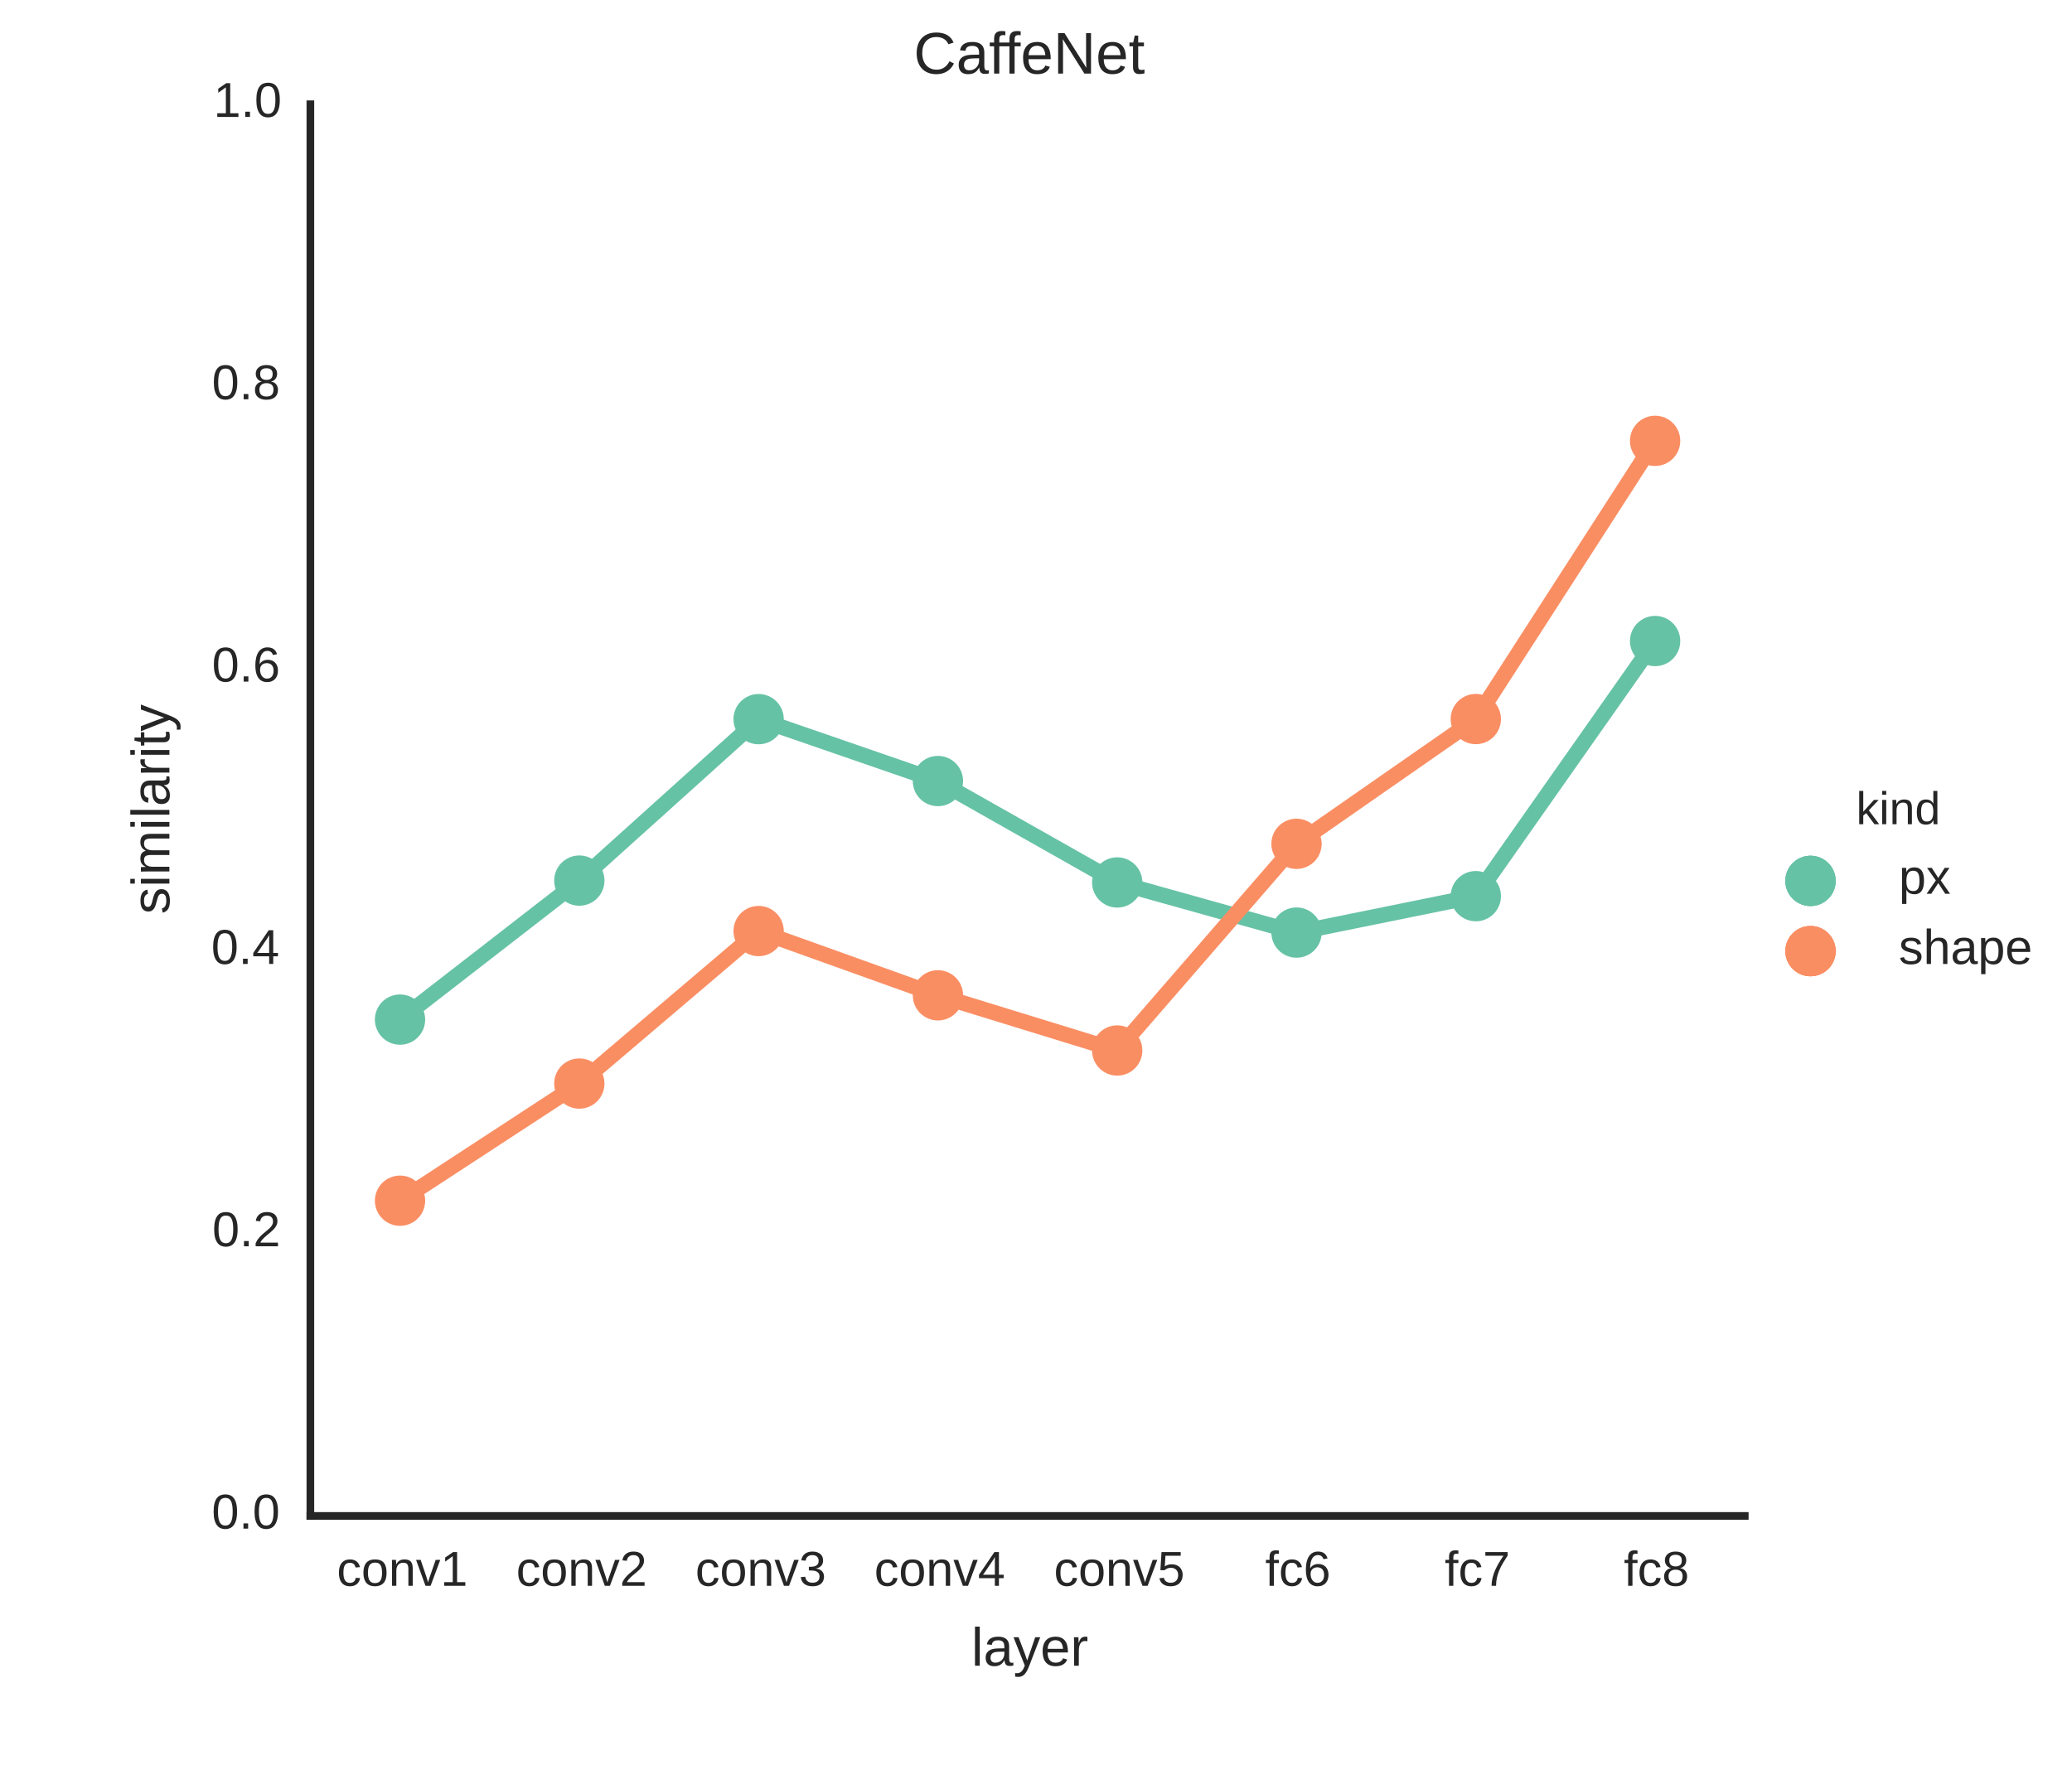 <?xml version="1.0" encoding="utf-8" standalone="no"?>
<!DOCTYPE svg PUBLIC "-//W3C//DTD SVG 1.1//EN"
  "http://www.w3.org/Graphics/SVG/1.1/DTD/svg11.dtd">
<!-- Created with matplotlib (http://matplotlib.org/) -->
<svg height="288pt" version="1.1" viewBox="0 0 338 288" width="338pt" xmlns="http://www.w3.org/2000/svg" xmlns:xlink="http://www.w3.org/1999/xlink">
 <defs>
  <style type="text/css">
*{stroke-linecap:butt;stroke-linejoin:round;}
  </style>
 </defs>
 <g id="figure_1">
  <g id="patch_1">
   <path d="
M0 288
L338.161 288
L338.161 0
L0 0
z
" style="fill:#ffffff;"/>
  </g>
  <g id="axes_1">
   <g id="patch_2">
    <path d="
M50.631 247.34
L284.618 247.34
L284.618 17.01
L50.631 17.01
z
" style="fill:#ffffff;"/>
   </g>
   <g id="matplotlib.axis_1">
    <g id="xtick_1">
     <g id="line2d_1">
      <defs>
       <path d="
M0 0
L0 0" id="m9ceacb34a3" style="stroke:#262626;stroke-width:0.8;"/>
      </defs>
      <g>
       <use style="fill:#262626;stroke:#262626;stroke-width:0.8;" x="65.256" xlink:href="#m9ceacb34a3" y="247.34"/>
      </g>
     </g>
     <g id="text_1">
      <!-- conv1 -->
      <defs>
       <path d="
M40.281 0
L40.281 33.5
Q40.281 37.359 39.719 39.938
Q39.156 42.531 37.891 44.109
Q36.625 45.703 34.547 46.359
Q32.469 47.016 29.391 47.016
Q26.266 47.016 23.75 45.922
Q21.234 44.828 19.453 42.75
Q17.672 40.672 16.688 37.625
Q15.719 34.578 15.719 30.609
L15.719 0
L6.938 0
L6.938 41.547
Q6.938 43.219 6.906 45.047
Q6.891 46.875 6.828 48.5
Q6.781 50.141 6.734 51.312
Q6.688 52.484 6.641 52.828
L14.938 52.828
Q14.984 52.594 15.031 51.516
Q15.094 50.438 15.156 49.047
Q15.234 47.656 15.281 46.219
Q15.328 44.781 15.328 43.797
L15.484 43.797
Q16.75 46.094 18.266 47.953
Q19.781 49.812 21.781 51.094
Q23.781 52.391 26.359 53.094
Q28.953 53.812 32.375 53.812
Q36.766 53.812 39.938 52.734
Q43.109 51.656 45.156 49.406
Q47.219 47.172 48.172 43.625
Q49.125 40.094 49.125 35.203
L49.125 0
z
" id="LiberationSans-6e"/>
       <path d="
M51.422 26.469
Q51.422 12.594 45.312 5.797
Q39.203 -0.984 27.594 -0.984
Q22.078 -0.984 17.719 0.672
Q13.375 2.344 10.375 5.766
Q7.375 9.188 5.781 14.328
Q4.203 19.484 4.203 26.469
Q4.203 53.812 27.875 53.812
Q34.031 53.812 38.5 52.094
Q42.969 50.391 45.828 46.969
Q48.688 43.562 50.047 38.422
Q51.422 33.297 51.422 26.469
M42.188 26.469
Q42.188 32.625 41.234 36.625
Q40.281 40.625 38.453 43.016
Q36.625 45.406 33.984 46.359
Q31.344 47.312 28.031 47.312
Q24.656 47.312 21.938 46.312
Q19.234 45.312 17.328 42.891
Q15.438 40.484 14.422 36.469
Q13.422 32.469 13.422 26.469
Q13.422 20.312 14.5 16.281
Q15.578 12.25 17.453 9.859
Q19.344 7.469 21.906 6.484
Q24.469 5.516 27.484 5.516
Q30.859 5.516 33.594 6.469
Q36.328 7.422 38.234 9.812
Q40.141 12.203 41.156 16.25
Q42.188 20.312 42.188 26.469" id="LiberationSans-6f"/>
       <path d="
M29.938 0
L19.531 0
L0.344 52.828
L9.719 52.828
L21.344 18.453
Q21.688 17.391 22.141 15.844
Q22.609 14.312 23.094 12.641
Q23.578 10.984 24 9.438
Q24.422 7.906 24.703 6.891
Q25 7.906 25.453 9.438
Q25.922 10.984 26.406 12.594
Q26.906 14.203 27.422 15.734
Q27.938 17.281 28.328 18.359
L40.328 52.828
L49.656 52.828
z
" id="LiberationSans-76"/>
       <path d="
M7.625 0
L7.625 7.469
L25.141 7.469
L25.141 60.406
L9.625 49.312
L9.625 57.625
L25.875 68.797
L33.984 68.797
L33.984 7.469
L50.734 7.469
L50.734 0
z
" id="LiberationSans-31"/>
       <path d="
M13.422 26.656
Q13.422 22.125 14.078 18.312
Q14.75 14.5 16.312 11.734
Q17.875 8.984 20.438 7.469
Q23 5.953 26.766 5.953
Q31.453 5.953 34.594 8.484
Q37.75 11.031 38.484 16.312
L47.359 15.719
Q46.922 12.453 45.453 9.422
Q44 6.391 41.484 4.094
Q38.969 1.812 35.344 0.406
Q31.734 -0.984 27 -0.984
Q20.797 -0.984 16.453 1.109
Q12.109 3.219 9.391 6.906
Q6.688 10.594 5.469 15.594
Q4.25 20.609 4.25 26.469
Q4.25 31.781 5.125 35.859
Q6 39.938 7.594 42.984
Q9.188 46.047 11.328 48.125
Q13.484 50.203 15.984 51.438
Q18.5 52.688 21.281 53.25
Q24.078 53.812 26.906 53.812
Q31.344 53.812 34.812 52.594
Q38.281 51.375 40.797 49.25
Q43.312 47.125 44.875 44.234
Q46.438 41.359 47.078 38.031
L38.031 37.359
Q37.359 41.75 34.562 44.328
Q31.781 46.922 26.656 46.922
Q22.906 46.922 20.391 45.672
Q17.875 44.438 16.312 41.922
Q14.75 39.406 14.078 35.594
Q13.422 31.781 13.422 26.656" id="LiberationSans-63"/>
      </defs>
      <g style="fill:#262626;" transform="translate(54.947 258.738)scale(0.08 -0.08)">
       <use xlink:href="#LiberationSans-63"/>
       <use x="50.0" xlink:href="#LiberationSans-6f"/>
       <use x="105.615" xlink:href="#LiberationSans-6e"/>
       <use x="161.23" xlink:href="#LiberationSans-76"/>
       <use x="211.23" xlink:href="#LiberationSans-31"/>
      </g>
     </g>
    </g>
    <g id="xtick_2">
     <g id="line2d_2">
      <g>
       <use style="fill:#262626;stroke:#262626;stroke-width:0.8;" x="94.504" xlink:href="#m9ceacb34a3" y="247.34"/>
      </g>
     </g>
     <g id="text_2">
      <!-- conv2 -->
      <defs>
       <path d="
M5.031 0
L5.031 6.203
Q7.516 11.922 11.109 16.281
Q14.703 20.656 18.656 24.188
Q22.609 27.734 26.484 30.766
Q30.375 33.797 33.5 36.812
Q36.625 39.844 38.547 43.156
Q40.484 46.484 40.484 50.688
Q40.484 53.609 39.594 55.828
Q38.719 58.062 37.062 59.562
Q35.406 61.078 33.078 61.828
Q30.766 62.594 27.938 62.594
Q25.297 62.594 22.969 61.859
Q20.656 61.141 18.844 59.672
Q17.047 58.203 15.891 56.031
Q14.75 53.859 14.406 50.984
L5.422 51.812
Q5.859 55.516 7.469 58.781
Q9.078 62.062 11.906 64.531
Q14.75 67 18.719 68.406
Q22.703 69.828 27.938 69.828
Q33.062 69.828 37.062 68.609
Q41.062 67.391 43.812 64.984
Q46.578 62.594 48.047 59.078
Q49.516 55.562 49.516 50.984
Q49.516 47.516 48.266 44.391
Q47.016 41.266 44.938 38.422
Q42.875 35.594 40.141 32.953
Q37.406 30.328 34.422 27.812
Q31.453 25.297 28.422 22.828
Q25.391 20.359 22.719 17.859
Q20.062 15.375 17.969 12.812
Q15.875 10.25 14.703 7.469
L50.594 7.469
L50.594 0
z
" id="LiberationSans-32"/>
      </defs>
      <g style="fill:#262626;" transform="translate(84.201 258.738)scale(0.08 -0.08)">
       <use xlink:href="#LiberationSans-63"/>
       <use x="50.0" xlink:href="#LiberationSans-6f"/>
       <use x="105.615" xlink:href="#LiberationSans-6e"/>
       <use x="161.23" xlink:href="#LiberationSans-76"/>
       <use x="211.23" xlink:href="#LiberationSans-32"/>
      </g>
     </g>
    </g>
    <g id="xtick_3">
     <g id="line2d_3">
      <g>
       <use style="fill:#262626;stroke:#262626;stroke-width:0.8;" x="123.752" xlink:href="#m9ceacb34a3" y="247.34"/>
      </g>
     </g>
     <g id="text_3">
      <!-- conv3 -->
      <defs>
       <path d="
M51.219 19
Q51.219 14.266 49.672 10.547
Q48.141 6.844 45.188 4.266
Q42.234 1.703 37.859 0.359
Q33.5 -0.984 27.875 -0.984
Q21.484 -0.984 17.109 0.609
Q12.75 2.203 9.906 4.812
Q7.078 7.422 5.656 10.766
Q4.25 14.109 3.812 17.672
L12.891 18.5
Q13.281 15.766 14.328 13.516
Q15.375 11.281 17.188 9.672
Q19 8.062 21.625 7.172
Q24.266 6.297 27.875 6.297
Q34.516 6.297 38.297 9.562
Q42.094 12.844 42.094 19.281
Q42.094 23.094 40.406 25.406
Q38.719 27.734 36.203 29.031
Q33.688 30.328 30.734 30.766
Q27.781 31.203 25.297 31.203
L20.312 31.203
L20.312 38.812
L25.094 38.812
Q27.594 38.812 30.266 39.328
Q32.953 39.844 35.172 41.188
Q37.406 42.531 38.844 44.828
Q40.281 47.125 40.281 50.688
Q40.281 56.203 37.031 59.391
Q33.797 62.594 27.391 62.594
Q21.578 62.594 17.984 59.609
Q14.406 56.641 13.812 51.219
L4.984 51.906
Q5.516 56.453 7.469 59.812
Q9.422 63.188 12.422 65.406
Q15.438 67.625 19.281 68.719
Q23.141 69.828 27.484 69.828
Q33.25 69.828 37.391 68.375
Q41.547 66.938 44.188 64.469
Q46.828 62.016 48.062 58.688
Q49.312 55.375 49.312 51.609
Q49.312 48.578 48.484 45.938
Q47.656 43.312 45.891 41.203
Q44.141 39.109 41.422 37.594
Q38.719 36.078 34.906 35.297
L34.906 35.109
Q39.062 34.672 42.141 33.219
Q45.219 31.781 47.219 29.625
Q49.219 27.484 50.219 24.75
Q51.219 22.016 51.219 19" id="LiberationSans-33"/>
      </defs>
      <g style="fill:#262626;" transform="translate(113.425 258.738)scale(0.08 -0.08)">
       <use xlink:href="#LiberationSans-63"/>
       <use x="50.0" xlink:href="#LiberationSans-6f"/>
       <use x="105.615" xlink:href="#LiberationSans-6e"/>
       <use x="161.23" xlink:href="#LiberationSans-76"/>
       <use x="211.23" xlink:href="#LiberationSans-33"/>
      </g>
     </g>
    </g>
    <g id="xtick_4">
     <g id="line2d_4">
      <g>
       <use style="fill:#262626;stroke:#262626;stroke-width:0.8;" x="153.001" xlink:href="#m9ceacb34a3" y="247.34"/>
      </g>
     </g>
     <g id="text_4">
      <!-- conv4 -->
      <defs>
       <path d="
M43.016 15.578
L43.016 0
L34.719 0
L34.719 15.578
L2.297 15.578
L2.297 22.406
L33.797 68.797
L43.016 68.797
L43.016 22.516
L52.688 22.516
L52.688 15.578
z

M34.719 58.891
Q34.625 58.641 34.234 57.938
Q33.844 57.234 33.344 56.344
Q32.859 55.469 32.344 54.562
Q31.844 53.656 31.453 53.078
L13.812 27.094
Q13.578 26.703 13.109 26.062
Q12.641 25.438 12.156 24.781
Q11.672 24.125 11.172 23.484
Q10.688 22.859 10.406 22.516
L34.719 22.516
z
" id="LiberationSans-34"/>
      </defs>
      <g style="fill:#262626;" transform="translate(142.614 258.738)scale(0.08 -0.08)">
       <use xlink:href="#LiberationSans-63"/>
       <use x="50.0" xlink:href="#LiberationSans-6f"/>
       <use x="105.615" xlink:href="#LiberationSans-6e"/>
       <use x="161.23" xlink:href="#LiberationSans-76"/>
       <use x="211.23" xlink:href="#LiberationSans-34"/>
      </g>
     </g>
    </g>
    <g id="xtick_5">
     <g id="line2d_5">
      <g>
       <use style="fill:#262626;stroke:#262626;stroke-width:0.8;" x="182.249" xlink:href="#m9ceacb34a3" y="247.34"/>
      </g>
     </g>
     <g id="text_5">
      <!-- conv5 -->
      <defs>
       <path d="
M51.422 22.406
Q51.422 17.234 49.859 12.938
Q48.297 8.641 45.219 5.531
Q42.141 2.438 37.578 0.719
Q33.016 -0.984 27 -0.984
Q21.578 -0.984 17.547 0.281
Q13.531 1.562 10.734 3.781
Q7.953 6 6.312 8.984
Q4.688 11.969 4 15.375
L12.891 16.406
Q13.422 14.453 14.391 12.625
Q15.375 10.797 17.062 9.344
Q18.75 7.906 21.219 7.047
Q23.688 6.203 27.203 6.203
Q30.609 6.203 33.391 7.25
Q36.188 8.297 38.156 10.344
Q40.141 12.406 41.203 15.375
Q42.281 18.359 42.281 22.219
Q42.281 25.391 41.25 28.047
Q40.234 30.719 38.328 32.641
Q36.422 34.578 33.656 35.641
Q30.906 36.719 27.391 36.719
Q25.203 36.719 23.344 36.328
Q21.484 35.938 19.891 35.25
Q18.312 34.578 17.016 33.672
Q15.719 32.766 14.594 31.781
L6 31.781
L8.297 68.797
L47.406 68.797
L47.406 61.328
L16.312 61.328
L14.984 39.5
Q17.328 41.312 20.844 42.594
Q24.359 43.891 29.203 43.891
Q34.328 43.891 38.422 42.328
Q42.531 40.766 45.406 37.906
Q48.297 35.062 49.859 31.109
Q51.422 27.156 51.422 22.406" id="LiberationSans-35"/>
      </defs>
      <g style="fill:#262626;" transform="translate(171.913 258.738)scale(0.08 -0.08)">
       <use xlink:href="#LiberationSans-63"/>
       <use x="50.0" xlink:href="#LiberationSans-6f"/>
       <use x="105.615" xlink:href="#LiberationSans-6e"/>
       <use x="161.23" xlink:href="#LiberationSans-76"/>
       <use x="211.23" xlink:href="#LiberationSans-35"/>
      </g>
     </g>
    </g>
    <g id="xtick_6">
     <g id="line2d_6">
      <g>
       <use style="fill:#262626;stroke:#262626;stroke-width:0.8;" x="211.497" xlink:href="#m9ceacb34a3" y="247.34"/>
      </g>
     </g>
     <g id="text_6">
      <!-- fc6 -->
      <defs>
       <path d="
M51.219 22.516
Q51.219 17.328 49.781 13
Q48.344 8.688 45.531 5.578
Q42.719 2.484 38.562 0.75
Q34.422 -0.984 29 -0.984
Q23 -0.984 18.5 1.312
Q14.016 3.609 11.031 7.922
Q8.062 12.25 6.562 18.531
Q5.078 24.812 5.078 32.812
Q5.078 42 6.766 48.922
Q8.453 55.859 11.625 60.5
Q14.797 65.141 19.359 67.484
Q23.922 69.828 29.688 69.828
Q33.203 69.828 36.281 69.094
Q39.359 68.359 41.875 66.719
Q44.391 65.094 46.281 62.406
Q48.188 59.719 49.312 55.812
L40.922 54.297
Q39.547 58.734 36.547 60.719
Q33.547 62.703 29.594 62.703
Q25.984 62.703 23.047 60.984
Q20.125 59.281 18.062 55.875
Q16.016 52.484 14.906 47.359
Q13.812 42.234 13.812 35.406
Q16.219 39.844 20.562 42.156
Q24.906 44.484 30.516 44.484
Q35.203 44.484 39.016 42.969
Q42.828 41.453 45.531 38.594
Q48.25 35.75 49.734 31.672
Q51.219 27.594 51.219 22.516
M42.281 22.125
Q42.281 25.688 41.406 28.562
Q40.531 31.453 38.766 33.469
Q37.016 35.5 34.422 36.594
Q31.844 37.703 28.422 37.703
Q26.031 37.703 23.578 36.984
Q21.141 36.281 19.156 34.688
Q17.188 33.109 15.938 30.516
Q14.703 27.938 14.703 24.219
Q14.703 20.406 15.672 17.109
Q16.656 13.812 18.484 11.375
Q20.312 8.938 22.891 7.516
Q25.484 6.109 28.719 6.109
Q31.891 6.109 34.406 7.203
Q36.922 8.297 38.672 10.375
Q40.438 12.453 41.359 15.422
Q42.281 18.406 42.281 22.125" id="LiberationSans-36"/>
       <path d="
M17.625 46.438
L17.625 0
L8.844 0
L8.844 46.438
L1.422 46.438
L1.422 52.828
L8.844 52.828
L8.844 58.797
Q8.844 61.672 9.375 64.141
Q9.906 66.609 11.344 68.438
Q12.797 70.266 15.281 71.312
Q17.781 72.359 21.734 72.359
Q23.297 72.359 24.969 72.219
Q26.656 72.078 27.938 71.781
L27.938 65.094
Q27.094 65.234 26 65.359
Q24.906 65.484 24.031 65.484
Q22.078 65.484 20.828 64.938
Q19.578 64.406 18.875 63.406
Q18.172 62.406 17.891 60.938
Q17.625 59.469 17.625 57.562
L17.625 52.828
L27.938 52.828
L27.938 46.438
z
" id="LiberationSans-66"/>
      </defs>
      <g style="fill:#262626;" transform="translate(206.394 258.738)scale(0.08 -0.08)">
       <use xlink:href="#LiberationSans-66"/>
       <use x="27.783" xlink:href="#LiberationSans-63"/>
       <use x="77.783" xlink:href="#LiberationSans-36"/>
      </g>
     </g>
    </g>
    <g id="xtick_7">
     <g id="line2d_7">
      <g>
       <use style="fill:#262626;stroke:#262626;stroke-width:0.8;" x="240.746" xlink:href="#m9ceacb34a3" y="247.34"/>
      </g>
     </g>
     <g id="text_7">
      <!-- fc7 -->
      <defs>
       <path d="
M50.594 61.672
Q45.406 53.766 41.062 46.453
Q36.719 39.156 33.594 31.75
Q30.469 24.359 28.734 16.578
Q27 8.797 27 0
L17.828 0
Q17.828 8.25 19.781 16.188
Q21.734 24.125 25.047 31.766
Q28.375 39.406 32.766 46.781
Q37.156 54.156 42.094 61.328
L5.125 61.328
L5.125 68.797
L50.594 68.797
z
" id="LiberationSans-37"/>
      </defs>
      <g style="fill:#262626;" transform="translate(235.668 258.738)scale(0.08 -0.08)">
       <use xlink:href="#LiberationSans-66"/>
       <use x="27.783" xlink:href="#LiberationSans-63"/>
       <use x="77.783" xlink:href="#LiberationSans-37"/>
      </g>
     </g>
    </g>
    <g id="xtick_8">
     <g id="line2d_8">
      <g>
       <use style="fill:#262626;stroke:#262626;stroke-width:0.8;" x="269.994" xlink:href="#m9ceacb34a3" y="247.34"/>
      </g>
     </g>
     <g id="text_8">
      <!-- fc8 -->
      <defs>
       <path d="
M51.266 19.188
Q51.266 14.797 49.875 11.109
Q48.484 7.422 45.625 4.734
Q42.781 2.047 38.328 0.531
Q33.891 -0.984 27.828 -0.984
Q21.781 -0.984 17.359 0.531
Q12.938 2.047 10.031 4.703
Q7.125 7.375 5.734 11.062
Q4.344 14.75 4.344 19.094
Q4.344 22.859 5.484 25.781
Q6.641 28.719 8.562 30.828
Q10.5 32.953 12.969 34.25
Q15.438 35.547 18.062 35.984
L18.062 36.188
Q15.188 36.859 12.906 38.375
Q10.641 39.891 9.094 42.016
Q7.562 44.141 6.75 46.719
Q5.953 49.312 5.953 52.203
Q5.953 55.812 7.344 59
Q8.734 62.203 11.469 64.625
Q14.203 67.047 18.25 68.438
Q22.312 69.828 27.641 69.828
Q33.25 69.828 37.375 68.406
Q41.5 67 44.203 64.578
Q46.922 62.156 48.234 58.938
Q49.562 55.719 49.562 52.094
Q49.562 49.266 48.75 46.672
Q47.953 44.094 46.406 41.969
Q44.875 39.844 42.594 38.344
Q40.328 36.859 37.359 36.281
L37.359 36.078
Q40.328 35.594 42.859 34.297
Q45.406 33.016 47.266 30.891
Q49.125 28.766 50.188 25.828
Q51.266 22.906 51.266 19.188
M40.438 51.609
Q40.438 54.203 39.766 56.344
Q39.109 58.5 37.594 60.031
Q36.078 61.578 33.641 62.422
Q31.203 63.281 27.641 63.281
Q24.172 63.281 21.781 62.422
Q19.391 61.578 17.844 60.031
Q16.312 58.5 15.625 56.344
Q14.938 54.203 14.938 51.609
Q14.938 49.562 15.469 47.406
Q16.016 45.266 17.422 43.5
Q18.844 41.75 21.328 40.625
Q23.828 39.5 27.734 39.5
Q31.891 39.5 34.406 40.625
Q36.922 41.75 38.25 43.5
Q39.594 45.266 40.016 47.406
Q40.438 49.562 40.438 51.609
M42.141 20.016
Q42.141 22.516 41.453 24.828
Q40.766 27.156 39.109 28.938
Q37.453 30.719 34.641 31.812
Q31.844 32.906 27.641 32.906
Q23.781 32.906 21.062 31.812
Q18.359 30.719 16.672 28.906
Q14.984 27.094 14.203 24.719
Q13.422 22.359 13.422 19.828
Q13.422 16.656 14.203 14.031
Q14.984 11.422 16.688 9.547
Q18.406 7.672 21.188 6.641
Q23.969 5.609 27.938 5.609
Q31.938 5.609 34.672 6.641
Q37.406 7.672 39.062 9.547
Q40.719 11.422 41.422 14.078
Q42.141 16.75 42.141 20.016" id="LiberationSans-38"/>
      </defs>
      <g style="fill:#262626;" transform="translate(264.889 258.738)scale(0.08 -0.08)">
       <use xlink:href="#LiberationSans-66"/>
       <use x="27.783" xlink:href="#LiberationSans-63"/>
       <use x="77.783" xlink:href="#LiberationSans-38"/>
      </g>
     </g>
    </g>
    <g id="text_9">
     <!-- layer -->
     <defs>
      <path d="
M13.484 24.562
Q13.484 20.406 14.328 16.906
Q15.188 13.422 16.969 10.906
Q18.75 8.406 21.531 7
Q24.312 5.609 28.219 5.609
Q33.938 5.609 37.375 7.906
Q40.828 10.203 42.047 13.719
L49.75 11.531
Q48.922 9.328 47.438 7.109
Q45.953 4.891 43.453 3.094
Q40.969 1.312 37.234 0.156
Q33.5 -0.984 28.219 -0.984
Q16.5 -0.984 10.375 6
Q4.25 12.984 4.25 26.766
Q4.25 34.188 6.094 39.328
Q7.953 44.484 11.172 47.703
Q14.406 50.922 18.703 52.359
Q23 53.812 27.875 53.812
Q34.516 53.812 38.984 51.656
Q43.453 49.516 46.156 45.719
Q48.875 41.938 50.016 36.812
Q51.172 31.688 51.172 25.734
L51.172 24.562
z

M42.094 31.297
Q41.359 39.656 37.844 43.484
Q34.328 47.312 27.734 47.312
Q25.531 47.312 23.109 46.609
Q20.703 45.906 18.656 44.094
Q16.609 42.281 15.188 39.172
Q13.766 36.078 13.578 31.297
z
" id="LiberationSans-65"/>
      <path d="
M29.5 0
Q27.641 -4.781 25.703 -8.609
Q23.781 -12.453 21.391 -15.156
Q19 -17.875 16.062 -19.312
Q13.141 -20.75 9.328 -20.75
Q7.672 -20.75 6.25 -20.656
Q4.828 -20.562 3.266 -20.219
L3.266 -13.625
Q4.203 -13.766 5.375 -13.844
Q6.547 -13.922 7.375 -13.922
Q11.234 -13.922 14.547 -11.031
Q17.875 -8.156 20.359 -1.859
L21.188 0.25
L0.25 52.828
L9.625 52.828
L20.75 23.641
Q21.234 22.312 21.984 20.109
Q22.75 17.922 23.5 15.719
Q24.266 13.531 24.844 11.766
Q25.438 10.016 25.531 9.578
Q25.688 10.109 26.25 11.688
Q26.812 13.281 27.516 15.234
Q28.219 17.188 28.953 19.188
Q29.688 21.188 30.172 22.656
L40.531 52.828
L49.812 52.828
z
" id="LiberationSans-79"/>
      <path d="
M6.938 0
L6.938 40.531
Q6.938 42.188 6.906 43.922
Q6.891 45.656 6.828 47.266
Q6.781 48.875 6.734 50.281
Q6.688 51.703 6.641 52.828
L14.938 52.828
Q14.984 51.703 15.062 50.266
Q15.141 48.828 15.203 47.312
Q15.281 45.797 15.297 44.406
Q15.328 43.016 15.328 42.047
L15.531 42.047
Q16.453 45.062 17.5 47.281
Q18.562 49.516 19.969 50.953
Q21.391 52.391 23.344 53.094
Q25.297 53.812 28.078 53.812
Q29.156 53.812 30.125 53.641
Q31.109 53.469 31.641 53.328
L31.641 45.266
Q30.766 45.516 29.594 45.625
Q28.422 45.75 26.953 45.75
Q23.922 45.75 21.797 44.375
Q19.672 43.016 18.328 40.594
Q17 38.188 16.359 34.844
Q15.719 31.5 15.719 27.547
L15.719 0
z
" id="LiberationSans-72"/>
      <path d="
M20.219 -0.984
Q12.25 -0.984 8.25 3.219
Q4.25 7.422 4.25 14.75
Q4.25 19.969 6.219 23.312
Q8.203 26.656 11.391 28.562
Q14.594 30.469 18.688 31.203
Q22.797 31.938 27.047 32.031
L38.922 32.234
L38.922 35.109
Q38.922 38.375 38.234 40.672
Q37.547 42.969 36.125 44.375
Q34.719 45.797 32.594 46.453
Q30.469 47.125 27.594 47.125
Q25.047 47.125 23 46.75
Q20.953 46.391 19.438 45.438
Q17.922 44.484 16.984 42.844
Q16.062 41.219 15.766 38.719
L6.594 39.547
Q7.078 42.672 8.438 45.281
Q9.812 47.906 12.328 49.797
Q14.844 51.703 18.625 52.75
Q22.406 53.812 27.781 53.812
Q37.75 53.812 42.766 49.234
Q47.797 44.672 47.797 36.031
L47.797 13.281
Q47.797 9.375 48.828 7.391
Q49.859 5.422 52.734 5.422
Q53.469 5.422 54.203 5.516
Q54.938 5.609 55.609 5.766
L55.609 0.297
Q53.953 -0.094 52.312 -0.281
Q50.688 -0.484 48.828 -0.484
Q46.344 -0.484 44.562 0.172
Q42.781 0.828 41.656 2.172
Q40.531 3.516 39.938 5.484
Q39.359 7.469 39.203 10.109
L38.922 10.109
Q37.5 7.562 35.812 5.516
Q34.125 3.469 31.875 2.031
Q29.641 0.594 26.781 -0.188
Q23.922 -0.984 20.219 -0.984
M22.219 5.609
Q26.422 5.609 29.562 7.141
Q32.719 8.688 34.781 11.078
Q36.859 13.484 37.891 16.312
Q38.922 19.141 38.922 21.734
L38.922 26.078
L29.297 25.875
Q26.078 25.828 23.172 25.406
Q20.266 25 18.062 23.781
Q15.875 22.562 14.578 20.359
Q13.281 18.172 13.281 14.594
Q13.281 10.297 15.594 7.953
Q17.922 5.609 22.219 5.609" id="LiberationSans-61"/>
      <path d="
M6.734 0
L6.734 72.469
L15.531 72.469
L15.531 0
z
" id="LiberationSans-6c"/>
     </defs>
     <g style="fill:#262626;" transform="translate(158.458 271.775)scale(0.088 -0.088)">
      <use xlink:href="#LiberationSans-6c"/>
      <use x="22.217" xlink:href="#LiberationSans-61"/>
      <use x="77.832" xlink:href="#LiberationSans-79"/>
      <use x="127.832" xlink:href="#LiberationSans-65"/>
      <use x="183.447" xlink:href="#LiberationSans-72"/>
     </g>
    </g>
   </g>
   <g id="matplotlib.axis_2">
    <g id="ytick_1">
     <g id="line2d_9">
      <g>
       <use style="fill:#262626;stroke:#262626;stroke-width:0.8;" x="50.631" xlink:href="#m9ceacb34a3" y="247.34"/>
      </g>
     </g>
     <g id="text_10">
      <!-- 0.0 -->
      <defs>
       <path d="
M9.125 0
L9.125 10.688
L18.656 10.688
L18.656 0
z
" id="LiberationSans-2e"/>
       <path d="
M51.703 34.422
Q51.703 24.516 49.828 17.75
Q47.953 10.984 44.703 6.812
Q41.453 2.641 37.062 0.828
Q32.672 -0.984 27.688 -0.984
Q22.656 -0.984 18.312 0.828
Q13.969 2.641 10.766 6.781
Q7.562 10.938 5.734 17.703
Q3.906 24.469 3.906 34.422
Q3.906 44.828 5.734 51.641
Q7.562 58.453 10.781 62.5
Q14.016 66.547 18.406 68.188
Q22.797 69.828 27.984 69.828
Q32.906 69.828 37.219 68.188
Q41.547 66.547 44.766 62.5
Q48 58.453 49.844 51.641
Q51.703 44.828 51.703 34.422
M42.781 34.422
Q42.781 42.625 41.797 48.062
Q40.828 53.516 38.922 56.766
Q37.016 60.016 34.25 61.359
Q31.5 62.703 27.984 62.703
Q24.266 62.703 21.438 61.328
Q18.609 59.969 16.672 56.719
Q14.75 53.469 13.766 48.016
Q12.797 42.578 12.797 34.422
Q12.797 26.516 13.797 21.094
Q14.797 15.672 16.719 12.375
Q18.656 9.078 21.438 7.641
Q24.219 6.203 27.781 6.203
Q31.25 6.203 34.031 7.641
Q36.812 9.078 38.734 12.375
Q40.672 15.672 41.719 21.094
Q42.781 26.516 42.781 34.422" id="LiberationSans-30"/>
      </defs>
      <g style="fill:#262626;" transform="translate(34.536 249.409)scale(0.08 -0.08)">
       <use xlink:href="#LiberationSans-30"/>
       <use x="55.615" xlink:href="#LiberationSans-2e"/>
       <use x="83.398" xlink:href="#LiberationSans-30"/>
      </g>
     </g>
    </g>
    <g id="ytick_2">
     <g id="line2d_10">
      <g>
       <use style="fill:#262626;stroke:#262626;stroke-width:0.8;" x="50.631" xlink:href="#m9ceacb34a3" y="201.274"/>
      </g>
     </g>
     <g id="text_11">
      <!-- 0.2 -->
      <g style="fill:#262626;" transform="translate(34.625 203.343)scale(0.08 -0.08)">
       <use xlink:href="#LiberationSans-30"/>
       <use x="55.615" xlink:href="#LiberationSans-2e"/>
       <use x="83.398" xlink:href="#LiberationSans-32"/>
      </g>
     </g>
    </g>
    <g id="ytick_3">
     <g id="line2d_11">
      <g>
       <use style="fill:#262626;stroke:#262626;stroke-width:0.8;" x="50.631" xlink:href="#m9ceacb34a3" y="155.208"/>
      </g>
     </g>
     <g id="text_12">
      <!-- 0.4 -->
      <g style="fill:#262626;" transform="translate(34.458 157.277)scale(0.08 -0.08)">
       <use xlink:href="#LiberationSans-30"/>
       <use x="55.615" xlink:href="#LiberationSans-2e"/>
       <use x="83.398" xlink:href="#LiberationSans-34"/>
      </g>
     </g>
    </g>
    <g id="ytick_4">
     <g id="line2d_12">
      <g>
       <use style="fill:#262626;stroke:#262626;stroke-width:0.8;" x="50.631" xlink:href="#m9ceacb34a3" y="109.142"/>
      </g>
     </g>
     <g id="text_13">
      <!-- 0.6 -->
      <g style="fill:#262626;" transform="translate(34.575 111.211)scale(0.08 -0.08)">
       <use xlink:href="#LiberationSans-30"/>
       <use x="55.615" xlink:href="#LiberationSans-2e"/>
       <use x="83.398" xlink:href="#LiberationSans-36"/>
      </g>
     </g>
    </g>
    <g id="ytick_5">
     <g id="line2d_13">
      <g>
       <use style="fill:#262626;stroke:#262626;stroke-width:0.8;" x="50.631" xlink:href="#m9ceacb34a3" y="63.076"/>
      </g>
     </g>
     <g id="text_14">
      <!-- 0.8 -->
      <g style="fill:#262626;" transform="translate(34.571 65.145)scale(0.08 -0.08)">
       <use xlink:href="#LiberationSans-30"/>
       <use x="55.615" xlink:href="#LiberationSans-2e"/>
       <use x="83.398" xlink:href="#LiberationSans-38"/>
      </g>
     </g>
    </g>
    <g id="ytick_6">
     <g id="line2d_14">
      <g>
       <use style="fill:#262626;stroke:#262626;stroke-width:0.8;" x="50.631" xlink:href="#m9ceacb34a3" y="17.01"/>
      </g>
     </g>
     <g id="text_15">
      <!-- 1.0 -->
      <g style="fill:#262626;" transform="translate(34.834 19.079)scale(0.08 -0.08)">
       <use xlink:href="#LiberationSans-31"/>
       <use x="55.615" xlink:href="#LiberationSans-2e"/>
       <use x="83.398" xlink:href="#LiberationSans-30"/>
      </g>
     </g>
    </g>
    <g id="text_16">
     <!-- similarity -->
     <defs>
      <path d="
M46.391 14.594
Q46.391 10.891 44.938 7.984
Q43.5 5.078 40.766 3.094
Q38.031 1.125 34.047 0.062
Q30.078 -0.984 24.953 -0.984
Q20.359 -0.984 16.672 -0.266
Q12.984 0.438 10.203 2
Q7.422 3.562 5.531 6.125
Q3.656 8.688 2.781 12.406
L10.547 13.922
Q11.672 9.672 15.188 7.688
Q18.703 5.719 24.953 5.719
Q27.781 5.719 30.141 6.109
Q32.516 6.5 34.219 7.453
Q35.938 8.406 36.891 9.984
Q37.844 11.578 37.844 13.922
Q37.844 16.312 36.719 17.844
Q35.594 19.391 33.594 20.406
Q31.594 21.438 28.734 22.188
Q25.875 22.953 22.469 23.875
Q19.281 24.703 16.156 25.734
Q13.031 26.766 10.516 28.438
Q8.016 30.125 6.453 32.609
Q4.891 35.109 4.891 38.875
Q4.891 46.094 10.031 49.875
Q15.188 53.656 25.047 53.656
Q33.797 53.656 38.938 50.578
Q44.094 47.516 45.453 40.719
L37.547 39.75
Q37.109 41.797 35.938 43.188
Q34.766 44.578 33.109 45.438
Q31.453 46.297 29.375 46.656
Q27.297 47.016 25.047 47.016
Q19.094 47.016 16.25 45.203
Q13.422 43.406 13.422 39.75
Q13.422 37.594 14.469 36.203
Q15.531 34.812 17.406 33.859
Q19.281 32.906 21.922 32.203
Q24.562 31.5 27.734 30.719
Q29.828 30.172 32.031 29.562
Q34.234 28.953 36.297 28.094
Q38.375 27.25 40.203 26.094
Q42.047 24.953 43.406 23.344
Q44.781 21.734 45.578 19.578
Q46.391 17.438 46.391 14.594" id="LiberationSans-73"/>
      <path d="
M37.5 0
L37.5 33.5
Q37.5 37.359 37.016 39.938
Q36.531 42.531 35.375 44.109
Q34.234 45.703 32.375 46.359
Q30.516 47.016 27.828 47.016
Q25.047 47.016 22.797 45.922
Q20.562 44.828 18.969 42.75
Q17.391 40.672 16.531 37.625
Q15.672 34.578 15.672 30.609
L15.672 0
L6.938 0
L6.938 41.547
Q6.938 43.219 6.906 45.047
Q6.891 46.875 6.828 48.5
Q6.781 50.141 6.734 51.312
Q6.688 52.484 6.641 52.828
L14.938 52.828
Q14.984 52.594 15.031 51.516
Q15.094 50.438 15.156 49.047
Q15.234 47.656 15.281 46.219
Q15.328 44.781 15.328 43.797
L15.484 43.797
Q16.656 46.094 18.016 47.953
Q19.391 49.812 21.219 51.094
Q23.047 52.391 25.406 53.094
Q27.781 53.812 30.906 53.812
Q36.922 53.812 40.406 51.422
Q43.891 49.031 45.266 43.797
L45.406 43.797
Q46.578 46.094 48.047 47.953
Q49.516 49.812 51.469 51.094
Q53.422 52.391 55.859 53.094
Q58.297 53.812 61.422 53.812
Q65.438 53.812 68.328 52.734
Q71.234 51.656 73.094 49.406
Q74.953 47.172 75.828 43.625
Q76.703 40.094 76.703 35.203
L76.703 0
L68.016 0
L68.016 33.5
Q68.016 37.359 67.531 39.938
Q67.047 42.531 65.891 44.109
Q64.75 45.703 62.891 46.359
Q61.031 47.016 58.344 47.016
Q55.562 47.016 53.312 45.969
Q51.078 44.922 49.484 42.875
Q47.906 40.828 47.047 37.75
Q46.188 34.672 46.188 30.609
L46.188 0
z
" id="LiberationSans-6d"/>
      <path d="
M6.688 64.062
L6.688 72.469
L15.484 72.469
L15.484 64.062
z

M6.688 0
L6.688 52.828
L15.484 52.828
L15.484 0
z
" id="LiberationSans-69"/>
      <path d="
M27.047 0.391
Q25.047 -0.141 22.969 -0.453
Q20.906 -0.781 18.172 -0.781
Q7.625 -0.781 7.625 11.188
L7.625 46.438
L1.516 46.438
L1.516 52.828
L7.953 52.828
L10.547 64.656
L16.406 64.656
L16.406 52.828
L26.172 52.828
L26.172 46.438
L16.406 46.438
L16.406 13.094
Q16.406 9.281 17.641 7.734
Q18.891 6.203 21.969 6.203
Q23.25 6.203 24.438 6.391
Q25.641 6.594 27.047 6.891
z
" id="LiberationSans-74"/>
     </defs>
     <g style="fill:#262626;" transform="translate(27.632 149.154)rotate(-90.0)scale(0.088 -0.088)">
      <use xlink:href="#LiberationSans-73"/>
      <use x="50.0" xlink:href="#LiberationSans-69"/>
      <use x="72.217" xlink:href="#LiberationSans-6d"/>
      <use x="155.518" xlink:href="#LiberationSans-69"/>
      <use x="177.734" xlink:href="#LiberationSans-6c"/>
      <use x="199.951" xlink:href="#LiberationSans-61"/>
      <use x="255.566" xlink:href="#LiberationSans-72"/>
      <use x="288.867" xlink:href="#LiberationSans-69"/>
      <use x="311.084" xlink:href="#LiberationSans-74"/>
      <use x="338.867" xlink:href="#LiberationSans-79"/>
     </g>
    </g>
   </g>
   <g id="PathCollection_1">
    <defs>
     <path d="
M0 3.158
C0.838 3.158 1.641 2.826 2.233 2.233
C2.826 1.641 3.158 0.838 3.158 0
C3.158 -0.838 2.826 -1.641 2.233 -2.233
C1.641 -2.826 0.838 -3.158 0 -3.158
C-0.838 -3.158 -1.641 -2.826 -2.233 -2.233
C-2.826 -1.641 -3.158 -0.838 -3.158 0
C-3.158 0.838 -2.826 1.641 -2.233 2.233
C-1.641 2.826 -0.838 3.158 0 3.158
z
" id="C0_0_34e0d5c410"/>
    </defs>
    <g clip-path="url(#pf29755f329)">
     <use style="fill:#66c2a5;stroke:#66c2a5;stroke-width:1.89;" x="65.256" xlink:href="#C0_0_34e0d5c410" y="166.357"/>
    </g>
    <g clip-path="url(#pf29755f329)">
     <use style="fill:#66c2a5;stroke:#66c2a5;stroke-width:1.89;" x="94.504" xlink:href="#C0_0_34e0d5c410" y="143.677"/>
    </g>
    <g clip-path="url(#pf29755f329)">
     <use style="fill:#66c2a5;stroke:#66c2a5;stroke-width:1.89;" x="123.752" xlink:href="#C0_0_34e0d5c410" y="117.336"/>
    </g>
    <g clip-path="url(#pf29755f329)">
     <use style="fill:#66c2a5;stroke:#66c2a5;stroke-width:1.89;" x="153.001" xlink:href="#C0_0_34e0d5c410" y="127.434"/>
    </g>
    <g clip-path="url(#pf29755f329)">
     <use style="fill:#66c2a5;stroke:#66c2a5;stroke-width:1.89;" x="182.249" xlink:href="#C0_0_34e0d5c410" y="143.981"/>
    </g>
    <g clip-path="url(#pf29755f329)">
     <use style="fill:#66c2a5;stroke:#66c2a5;stroke-width:1.89;" x="211.497" xlink:href="#C0_0_34e0d5c410" y="152.16"/>
    </g>
    <g clip-path="url(#pf29755f329)">
     <use style="fill:#66c2a5;stroke:#66c2a5;stroke-width:1.89;" x="240.746" xlink:href="#C0_0_34e0d5c410" y="146.216"/>
    </g>
    <g clip-path="url(#pf29755f329)">
     <use style="fill:#66c2a5;stroke:#66c2a5;stroke-width:1.89;" x="269.994" xlink:href="#C0_0_34e0d5c410" y="104.59"/>
    </g>
   </g>
   <g id="line2d_15">
    <path clip-path="url(#pf29755f329)" d="
M65.255 166.357
L94.504 143.677
L123.752 117.336
L153.001 127.434
L182.249 143.981
L211.497 152.16
L240.746 146.216
L269.994 104.59" style="fill:none;stroke:#66c2a5;stroke-linecap:round;stroke-width:2.52;"/>
   </g>
   <g id="line2d_16">
    <path clip-path="url(#pf29755f329)" d="
M65.255 166.354
L65.255 166.354" style="fill:none;stroke:#66c2a5;stroke-linecap:round;stroke-width:2.52;"/>
   </g>
   <g id="line2d_17">
    <path clip-path="url(#pf29755f329)" d="
M94.504 143.706
L94.504 143.706" style="fill:none;stroke:#66c2a5;stroke-linecap:round;stroke-width:2.52;"/>
   </g>
   <g id="line2d_18">
    <path clip-path="url(#pf29755f329)" d="
M123.752 117.527
L123.752 117.527" style="fill:none;stroke:#66c2a5;stroke-linecap:round;stroke-width:2.52;"/>
   </g>
   <g id="line2d_19">
    <path clip-path="url(#pf29755f329)" d="
M153.001 127.392
L153.001 127.392" style="fill:none;stroke:#66c2a5;stroke-linecap:round;stroke-width:2.52;"/>
   </g>
   <g id="line2d_20">
    <path clip-path="url(#pf29755f329)" d="
M182.249 144.394
L182.249 144.394" style="fill:none;stroke:#66c2a5;stroke-linecap:round;stroke-width:2.52;"/>
   </g>
   <g id="line2d_21">
    <path clip-path="url(#pf29755f329)" d="
M211.497 152.089
L211.497 152.089" style="fill:none;stroke:#66c2a5;stroke-linecap:round;stroke-width:2.52;"/>
   </g>
   <g id="line2d_22">
    <path clip-path="url(#pf29755f329)" d="
M240.746 146.886
L240.746 146.886" style="fill:none;stroke:#66c2a5;stroke-linecap:round;stroke-width:2.52;"/>
   </g>
   <g id="line2d_23">
    <path clip-path="url(#pf29755f329)" d="
M269.994 104.6
L269.994 104.6" style="fill:none;stroke:#66c2a5;stroke-linecap:round;stroke-width:2.52;"/>
   </g>
   <g id="PathCollection_2">
    <defs>
     <path d="
M0 3.158
C0.838 3.158 1.641 2.826 2.233 2.233
C2.826 1.641 3.158 0.838 3.158 0
C3.158 -0.838 2.826 -1.641 2.233 -2.233
C1.641 -2.826 0.838 -3.158 0 -3.158
C-0.838 -3.158 -1.641 -2.826 -2.233 -2.233
C-2.826 -1.641 -3.158 -0.838 -3.158 0
C-3.158 0.838 -2.826 1.641 -2.233 2.233
C-1.641 2.826 -0.838 3.158 0 3.158
z
" id="C1_0_34e0d5c410"/>
    </defs>
    <g clip-path="url(#pf29755f329)">
     <use style="fill:#fa8e63;stroke:#fa8e63;stroke-width:1.89;" x="65.256" xlink:href="#C1_0_34e0d5c410" y="195.907"/>
    </g>
    <g clip-path="url(#pf29755f329)">
     <use style="fill:#fa8e63;stroke:#fa8e63;stroke-width:1.89;" x="94.504" xlink:href="#C1_0_34e0d5c410" y="176.794"/>
    </g>
    <g clip-path="url(#pf29755f329)">
     <use style="fill:#fa8e63;stroke:#fa8e63;stroke-width:1.89;" x="123.752" xlink:href="#C1_0_34e0d5c410" y="151.909"/>
    </g>
    <g clip-path="url(#pf29755f329)">
     <use style="fill:#fa8e63;stroke:#fa8e63;stroke-width:1.89;" x="153.001" xlink:href="#C1_0_34e0d5c410" y="162.395"/>
    </g>
    <g clip-path="url(#pf29755f329)">
     <use style="fill:#fa8e63;stroke:#fa8e63;stroke-width:1.89;" x="182.249" xlink:href="#C1_0_34e0d5c410" y="171.398"/>
    </g>
    <g clip-path="url(#pf29755f329)">
     <use style="fill:#fa8e63;stroke:#fa8e63;stroke-width:1.89;" x="211.497" xlink:href="#C1_0_34e0d5c410" y="137.678"/>
    </g>
    <g clip-path="url(#pf29755f329)">
     <use style="fill:#fa8e63;stroke:#fa8e63;stroke-width:1.89;" x="240.746" xlink:href="#C1_0_34e0d5c410" y="117.319"/>
    </g>
    <g clip-path="url(#pf29755f329)">
     <use style="fill:#fa8e63;stroke:#fa8e63;stroke-width:1.89;" x="269.994" xlink:href="#C1_0_34e0d5c410" y="71.927"/>
    </g>
   </g>
   <g id="line2d_24">
    <path clip-path="url(#pf29755f329)" d="
M65.255 195.907
L94.504 176.794
L123.752 151.909
L153.001 162.395
L182.249 171.398
L211.497 137.678
L240.746 117.319
L269.994 71.927" style="fill:none;stroke:#fa8e63;stroke-linecap:round;stroke-width:2.52;"/>
   </g>
   <g id="line2d_25">
    <path clip-path="url(#pf29755f329)" d="
M65.255 195.761
L65.255 195.761" style="fill:none;stroke:#fa8e63;stroke-linecap:round;stroke-width:2.52;"/>
   </g>
   <g id="line2d_26">
    <path clip-path="url(#pf29755f329)" d="
M94.504 176.939
L94.504 176.939" style="fill:none;stroke:#fa8e63;stroke-linecap:round;stroke-width:2.52;"/>
   </g>
   <g id="line2d_27">
    <path clip-path="url(#pf29755f329)" d="
M123.752 152.058
L123.752 152.058" style="fill:none;stroke:#fa8e63;stroke-linecap:round;stroke-width:2.52;"/>
   </g>
   <g id="line2d_28">
    <path clip-path="url(#pf29755f329)" d="
M153.001 162.375
L153.001 162.375" style="fill:none;stroke:#fa8e63;stroke-linecap:round;stroke-width:2.52;"/>
   </g>
   <g id="line2d_29">
    <path clip-path="url(#pf29755f329)" d="
M182.249 171.254
L182.249 171.254" style="fill:none;stroke:#fa8e63;stroke-linecap:round;stroke-width:2.52;"/>
   </g>
   <g id="line2d_30">
    <path clip-path="url(#pf29755f329)" d="
M211.497 137.629
L211.497 137.629" style="fill:none;stroke:#fa8e63;stroke-linecap:round;stroke-width:2.52;"/>
   </g>
   <g id="line2d_31">
    <path clip-path="url(#pf29755f329)" d="
M240.746 117.116
L240.746 117.116" style="fill:none;stroke:#fa8e63;stroke-linecap:round;stroke-width:2.52;"/>
   </g>
   <g id="line2d_32">
    <path clip-path="url(#pf29755f329)" d="
M269.994 70.612
L269.994 70.612" style="fill:none;stroke:#fa8e63;stroke-linecap:round;stroke-width:2.52;"/>
   </g>
   <g id="patch_3">
    <path d="
M50.631 247.34
L284.618 247.34" style="fill:none;stroke:#262626;stroke-linecap:square;stroke-linejoin:miter;stroke-width:1.25;"/>
   </g>
   <g id="patch_4">
    <path d="
M50.631 247.34
L50.631 17.01" style="fill:none;stroke:#262626;stroke-linecap:square;stroke-linejoin:miter;stroke-width:1.25;"/>
   </g>
   <g id="text_17">
    <!-- CaffeNet -->
    <defs>
     <path d="
M52.828 0
L16.016 58.594
Q16.109 56.203 16.266 53.859
Q16.359 51.859 16.422 49.625
Q16.5 47.406 16.5 45.703
L16.5 0
L8.203 0
L8.203 68.797
L19.047 68.797
L56.25 9.812
Q56.109 12.203 55.953 14.594
Q55.859 16.656 55.766 19.062
Q55.672 21.484 55.672 23.688
L55.672 68.797
L64.062 68.797
L64.062 0
z
" id="LiberationSans-4e"/>
     <path d="
M38.672 62.203
Q32.812 62.203 28.297 60.25
Q23.781 58.297 20.719 54.688
Q17.672 51.078 16.109 46
Q14.547 40.922 14.547 34.719
Q14.547 28.516 16.234 23.359
Q17.922 18.219 21.062 14.5
Q24.219 10.797 28.781 8.734
Q33.344 6.688 39.062 6.688
Q43.062 6.688 46.359 7.734
Q49.656 8.797 52.312 10.688
Q54.984 12.594 57.078 15.203
Q59.188 17.828 60.797 21
L68.406 17.188
Q66.547 13.328 63.812 10
Q61.078 6.688 57.391 4.25
Q53.719 1.812 49.047 0.406
Q44.391 -0.984 38.625 -0.984
Q30.281 -0.984 24 1.672
Q17.719 4.344 13.5 9.109
Q9.281 13.875 7.172 20.406
Q5.078 26.953 5.078 34.719
Q5.078 42.781 7.297 49.266
Q9.516 55.766 13.781 60.328
Q18.062 64.891 24.312 67.359
Q30.562 69.828 38.578 69.828
Q49.562 69.828 56.938 65.531
Q64.312 61.234 67.781 52.781
L58.938 49.859
Q57.953 52.297 56.297 54.516
Q54.641 56.734 52.141 58.438
Q49.656 60.156 46.312 61.172
Q42.969 62.203 38.672 62.203" id="LiberationSans-43"/>
    </defs>
    <g style="fill:#262626;" transform="translate(149.047 12.01)scale(0.096 -0.096)">
     <use xlink:href="#LiberationSans-43"/>
     <use x="72.217" xlink:href="#LiberationSans-61"/>
     <use x="127.832" xlink:href="#LiberationSans-66"/>
     <use x="153.865" xlink:href="#LiberationSans-66"/>
     <use x="181.648" xlink:href="#LiberationSans-65"/>
     <use x="237.264" xlink:href="#LiberationSans-4e"/>
     <use x="309.48" xlink:href="#LiberationSans-65"/>
     <use x="365.096" xlink:href="#LiberationSans-74"/>
    </g>
   </g>
  </g>
  <g id="legend_1">
   <g id="text_18">
    <!-- kind -->
    <defs>
     <path d="
M40.094 8.5
Q37.641 3.422 33.609 1.219
Q29.594 -0.984 23.641 -0.984
Q13.625 -0.984 8.906 5.75
Q4.203 12.5 4.203 26.172
Q4.203 53.812 23.641 53.812
Q29.641 53.812 33.641 51.609
Q37.641 49.422 40.094 44.625
L40.188 44.625
Q40.188 45.125 40.156 46.172
Q40.141 47.219 40.109 48.359
Q40.094 49.516 40.094 50.531
Q40.094 51.562 40.094 52
L40.094 72.469
L48.875 72.469
L48.875 10.891
Q48.875 8.984 48.891 7.219
Q48.922 5.469 48.969 4
Q49.031 2.547 49.078 1.484
Q49.125 0.438 49.172 0
L40.766 0
Q40.672 0.484 40.594 1.391
Q40.531 2.297 40.453 3.469
Q40.375 4.641 40.328 5.938
Q40.281 7.234 40.281 8.5
z

M13.422 26.469
Q13.422 21 14.109 17.094
Q14.797 13.188 16.312 10.672
Q17.828 8.156 20.172 6.984
Q22.516 5.812 25.875 5.812
Q29.344 5.812 32 6.938
Q34.672 8.062 36.453 10.578
Q38.234 13.094 39.156 17.141
Q40.094 21.188 40.094 27.047
Q40.094 32.672 39.156 36.547
Q38.234 40.438 36.422 42.828
Q34.625 45.219 32 46.266
Q29.391 47.312 25.984 47.312
Q22.75 47.312 20.406 46.188
Q18.062 45.062 16.5 42.578
Q14.938 40.094 14.172 36.109
Q13.422 32.125 13.422 26.469" id="LiberationSans-64"/>
     <path d="
M39.844 0
L21.969 24.125
L15.531 18.797
L15.531 0
L6.734 0
L6.734 72.469
L15.531 72.469
L15.531 27.203
L38.719 52.828
L49.031 52.828
L27.594 30.125
L50.141 0
z
" id="LiberationSans-6b"/>
    </defs>
    <g style="fill:#262626;" transform="translate(302.784 134.477)scale(0.075 -0.075)">
     <use xlink:href="#LiberationSans-6b"/>
     <use x="50.0" xlink:href="#LiberationSans-69"/>
     <use x="72.217" xlink:href="#LiberationSans-6e"/>
     <use x="127.832" xlink:href="#LiberationSans-64"/>
    </g>
   </g>
   <g id="PathCollection_3">
    <path d="
M295.343 146.885
C296.181 146.885 296.984 146.552 297.577 145.96
C298.169 145.367 298.502 144.564 298.502 143.726
C298.502 142.889 298.169 142.085 297.577 141.493
C296.984 140.901 296.181 140.568 295.343 140.568
C294.506 140.568 293.702 140.901 293.11 141.493
C292.518 142.085 292.185 142.889 292.185 143.726
C292.185 144.564 292.518 145.367 293.11 145.96
C293.702 146.552 294.506 146.885 295.343 146.885
z
" style="fill:#66c2a5;stroke:#66c2a5;stroke-width:1.89;"/>
    <path d="
M295.343 146.885
C296.181 146.885 296.984 146.552 297.577 145.96
C298.169 145.367 298.502 144.564 298.502 143.726
C298.502 142.889 298.169 142.085 297.577 141.493
C296.984 140.901 296.181 140.568 295.343 140.568
C294.506 140.568 293.702 140.901 293.11 141.493
C292.518 142.085 292.185 142.889 292.185 143.726
C292.185 144.564 292.518 145.367 293.11 145.96
C293.702 146.552 294.506 146.885 295.343 146.885
z
" style="fill:#66c2a5;stroke:#66c2a5;stroke-width:1.89;"/>
    <path d="
M295.343 146.885
C296.181 146.885 296.984 146.552 297.577 145.96
C298.169 145.367 298.502 144.564 298.502 143.726
C298.502 142.889 298.169 142.085 297.577 141.493
C296.984 140.901 296.181 140.568 295.343 140.568
C294.506 140.568 293.702 140.901 293.11 141.493
C292.518 142.085 292.185 142.889 292.185 143.726
C292.185 144.564 292.518 145.367 293.11 145.96
C293.702 146.552 294.506 146.885 295.343 146.885
z
" style="fill:#66c2a5;stroke:#66c2a5;stroke-width:1.89;"/>
   </g>
   <g id="text_19">
    <!-- px -->
    <defs>
     <path d="
M51.422 26.656
Q51.422 20.656 50.438 15.578
Q49.469 10.5 47.188 6.828
Q44.922 3.172 41.188 1.094
Q37.453 -0.984 31.984 -0.984
Q26.312 -0.984 22.062 1.172
Q17.828 3.328 15.578 8.203
L15.328 8.203
Q15.375 8.109 15.406 7.328
Q15.438 6.547 15.453 5.375
Q15.484 4.203 15.5 2.75
Q15.531 1.312 15.531 -0.094
L15.531 -20.75
L6.734 -20.75
L6.734 42.047
Q6.734 43.953 6.703 45.703
Q6.688 47.469 6.641 48.906
Q6.594 50.344 6.547 51.359
Q6.5 52.391 6.453 52.828
L14.938 52.828
Q14.984 52.688 15.062 51.797
Q15.141 50.922 15.203 49.672
Q15.281 48.438 15.359 47.016
Q15.438 45.609 15.438 44.344
L15.625 44.344
Q16.844 46.875 18.406 48.656
Q19.969 50.438 21.969 51.578
Q23.969 52.734 26.438 53.25
Q28.906 53.766 31.984 53.766
Q37.453 53.766 41.188 51.812
Q44.922 49.859 47.188 46.312
Q49.469 42.781 50.438 37.766
Q51.422 32.766 51.422 26.656
M42.188 26.469
Q42.188 31.344 41.594 35.156
Q41.016 38.969 39.578 41.594
Q38.141 44.234 35.734 45.594
Q33.344 46.969 29.734 46.969
Q26.812 46.969 24.219 46.141
Q21.625 45.312 19.703 42.969
Q17.781 40.625 16.656 36.5
Q15.531 32.375 15.531 25.781
Q15.531 20.172 16.453 16.281
Q17.391 12.406 19.172 10.016
Q20.953 7.625 23.578 6.562
Q26.219 5.516 29.641 5.516
Q33.297 5.516 35.719 6.922
Q38.141 8.344 39.578 11.031
Q41.016 13.719 41.594 17.594
Q42.188 21.484 42.188 26.469" id="LiberationSans-70"/>
     <path d="
M39.109 0
L24.906 21.688
L10.594 0
L1.125 0
L19.922 27.156
L2 52.828
L11.719 52.828
L24.906 32.281
L37.984 52.828
L47.797 52.828
L29.891 27.25
L48.922 0
z
" id="LiberationSans-78"/>
    </defs>
    <g style="fill:#262626;" transform="translate(309.743 145.826)scale(0.08 -0.08)">
     <use xlink:href="#LiberationSans-70"/>
     <use x="55.615" xlink:href="#LiberationSans-78"/>
    </g>
   </g>
   <g id="PathCollection_4">
    <path d="
M295.343 158.342
C296.181 158.342 296.984 158.009 297.577 157.417
C298.169 156.825 298.502 156.021 298.502 155.184
C298.502 154.346 298.169 153.543 297.577 152.951
C296.984 152.358 296.181 152.026 295.343 152.026
C294.506 152.026 293.702 152.358 293.11 152.951
C292.518 153.543 292.185 154.346 292.185 155.184
C292.185 156.021 292.518 156.825 293.11 157.417
C293.702 158.009 294.506 158.342 295.343 158.342
z
" style="fill:#fa8e63;stroke:#fa8e63;stroke-width:1.89;"/>
    <path d="
M295.343 158.342
C296.181 158.342 296.984 158.009 297.577 157.417
C298.169 156.825 298.502 156.021 298.502 155.184
C298.502 154.346 298.169 153.543 297.577 152.951
C296.984 152.358 296.181 152.026 295.343 152.026
C294.506 152.026 293.702 152.358 293.11 152.951
C292.518 153.543 292.185 154.346 292.185 155.184
C292.185 156.021 292.518 156.825 293.11 157.417
C293.702 158.009 294.506 158.342 295.343 158.342
z
" style="fill:#fa8e63;stroke:#fa8e63;stroke-width:1.89;"/>
    <path d="
M295.343 158.342
C296.181 158.342 296.984 158.009 297.577 157.417
C298.169 156.825 298.502 156.021 298.502 155.184
C298.502 154.346 298.169 153.543 297.577 152.951
C296.984 152.358 296.181 152.026 295.343 152.026
C294.506 152.026 293.702 152.358 293.11 152.951
C292.518 153.543 292.185 154.346 292.185 155.184
C292.185 156.021 292.518 156.825 293.11 157.417
C293.702 158.009 294.506 158.342 295.343 158.342
z
" style="fill:#fa8e63;stroke:#fa8e63;stroke-width:1.89;"/>
   </g>
   <g id="text_20">
    <!-- shape -->
    <defs>
     <path d="
M15.484 43.797
Q16.938 46.484 18.641 48.359
Q20.359 50.25 22.406 51.469
Q24.469 52.688 26.906 53.25
Q29.344 53.812 32.375 53.812
Q37.453 53.812 40.703 52.438
Q43.953 51.078 45.828 48.609
Q47.703 46.141 48.406 42.719
Q49.125 39.312 49.125 35.203
L49.125 0
L40.281 0
L40.281 33.5
Q40.281 36.859 39.859 39.391
Q39.453 41.938 38.281 43.625
Q37.109 45.312 34.953 46.156
Q32.812 47.016 29.391 47.016
Q26.266 47.016 23.75 45.891
Q21.234 44.781 19.453 42.719
Q17.672 40.672 16.688 37.734
Q15.719 34.812 15.719 31.156
L15.719 0
L6.938 0
L6.938 72.469
L15.719 72.469
L15.719 53.609
Q15.719 52 15.672 50.391
Q15.625 48.781 15.547 47.406
Q15.484 46.047 15.422 45.094
Q15.375 44.141 15.328 43.797
z
" id="LiberationSans-68"/>
    </defs>
    <g style="fill:#262626;" transform="translate(309.743 157.284)scale(0.08 -0.08)">
     <use xlink:href="#LiberationSans-73"/>
     <use x="50.0" xlink:href="#LiberationSans-68"/>
     <use x="105.615" xlink:href="#LiberationSans-61"/>
     <use x="161.23" xlink:href="#LiberationSans-70"/>
     <use x="216.846" xlink:href="#LiberationSans-65"/>
    </g>
   </g>
  </g>
 </g>
 <defs>
  <clipPath id="pf29755f329">
   <rect height="230.33" width="233.987" x="50.631" y="17.01"/>
  </clipPath>
 </defs>
</svg>
